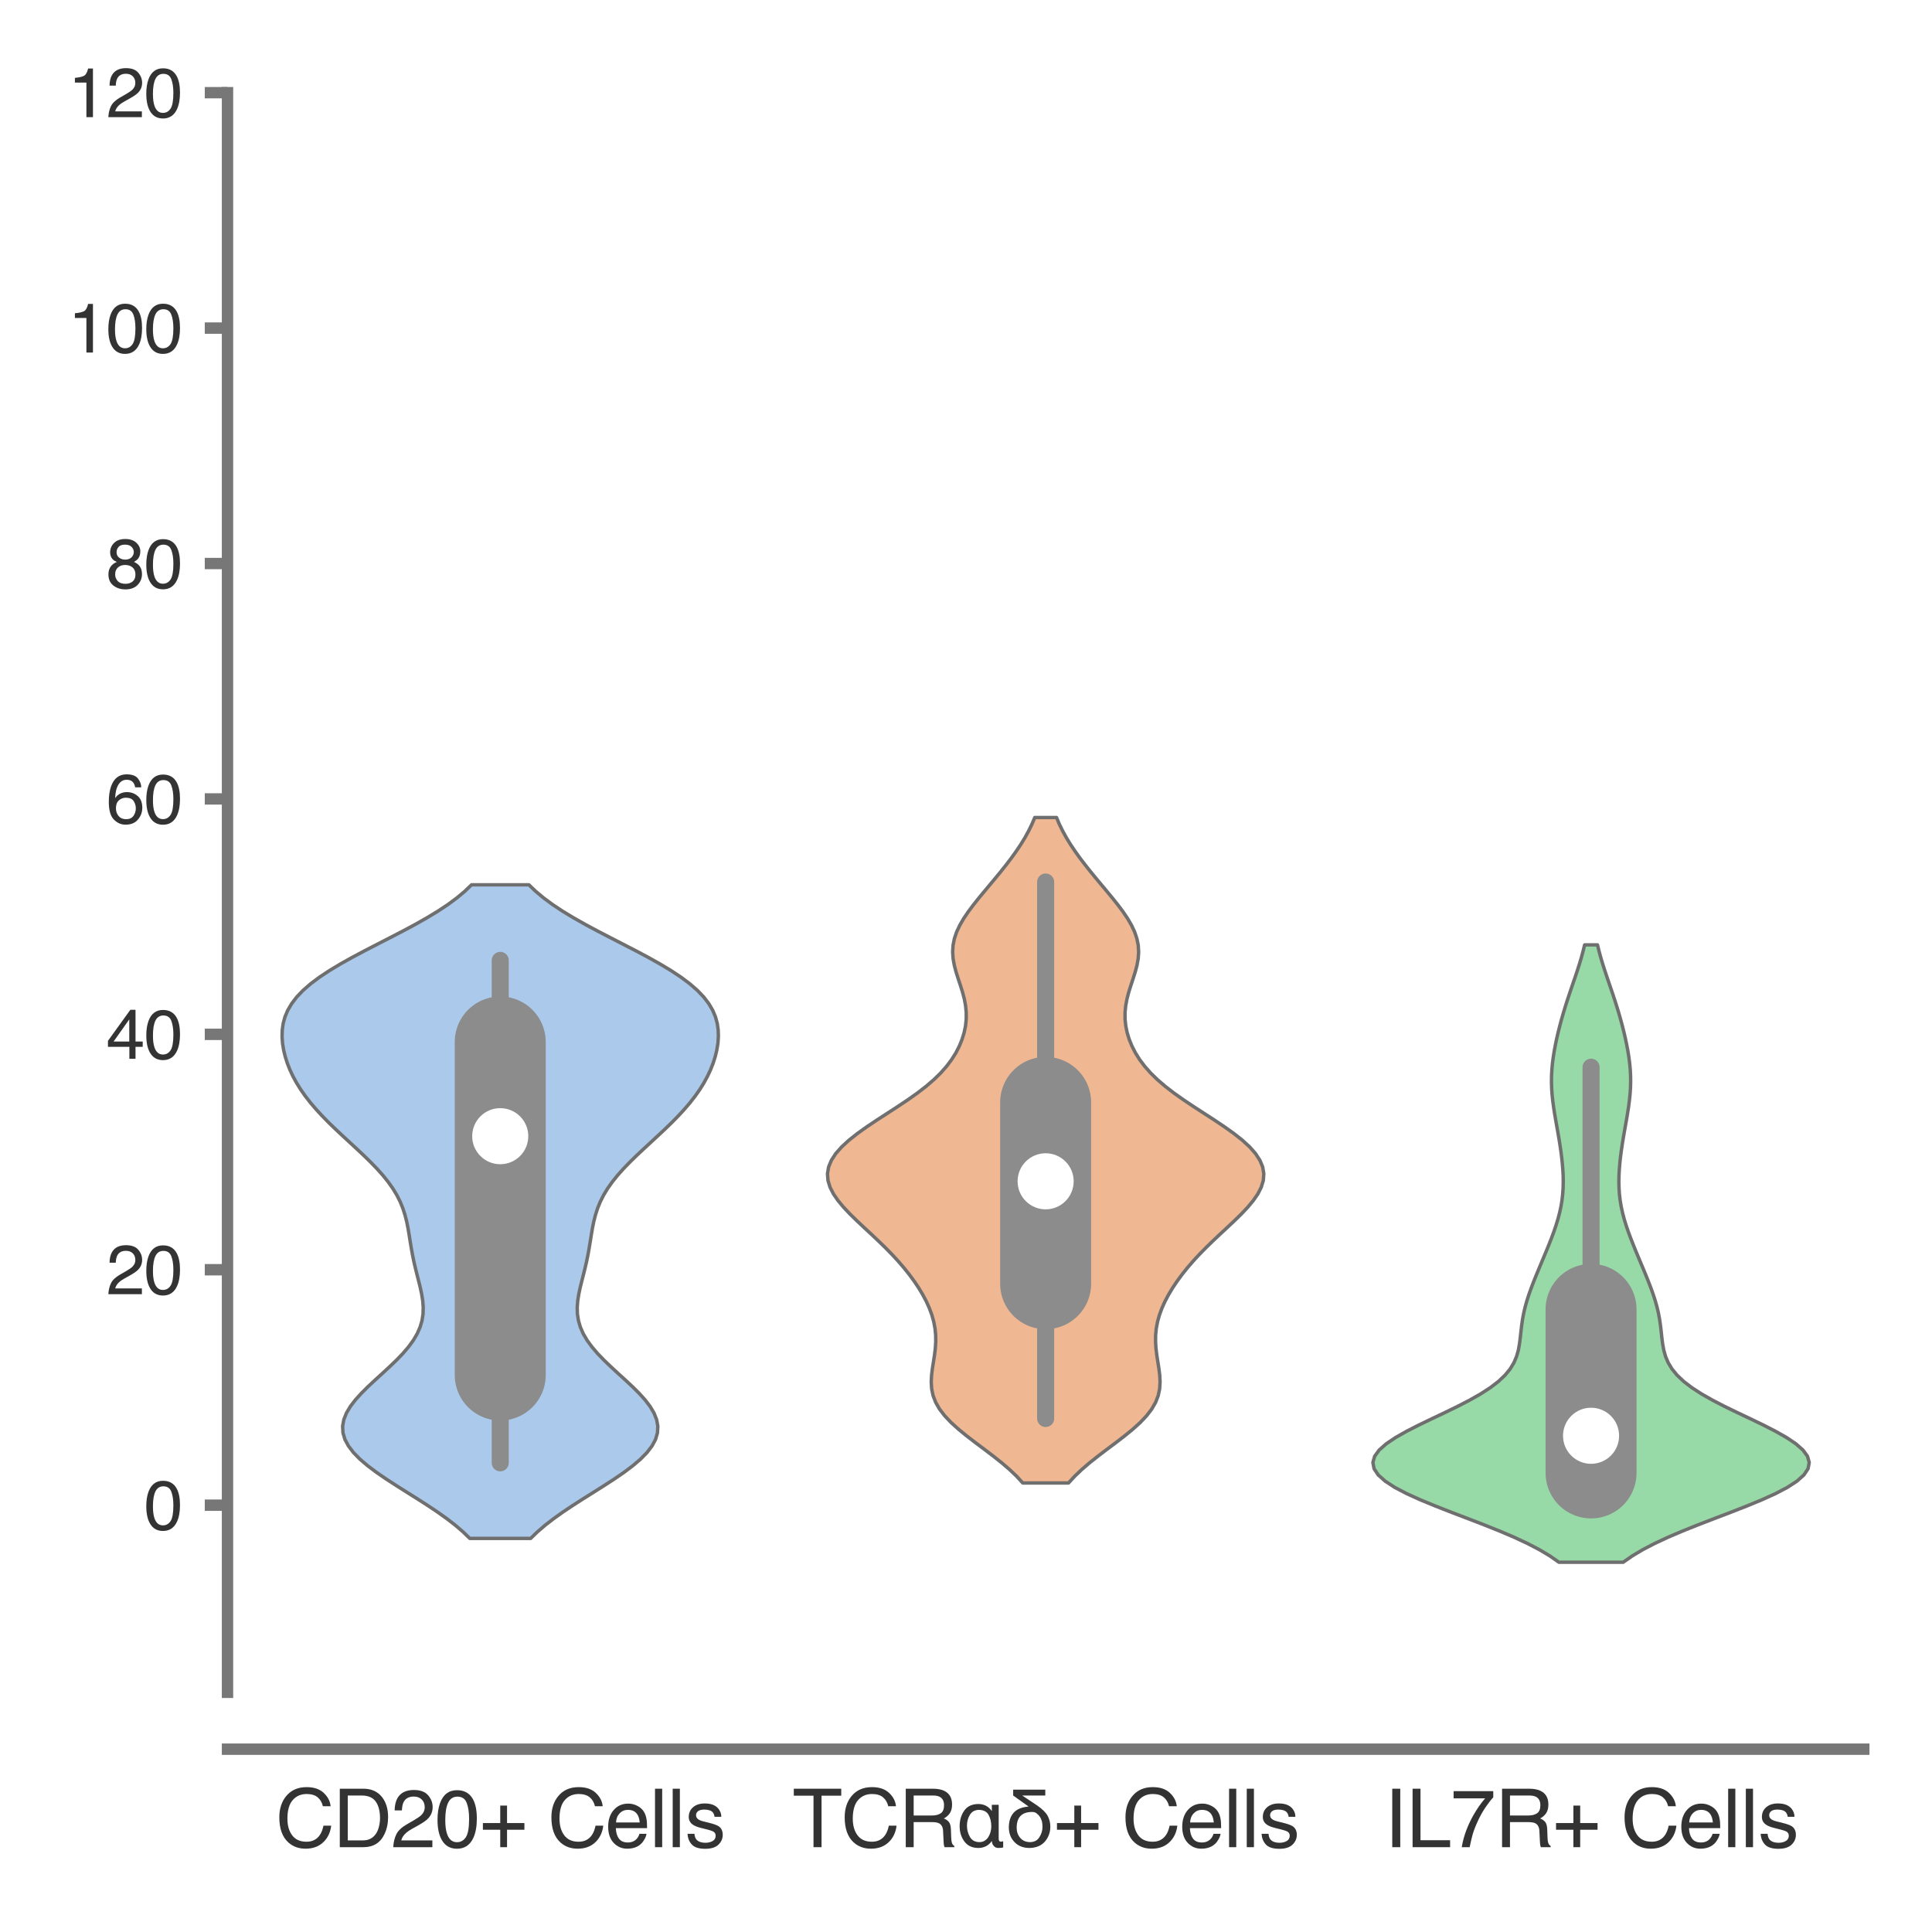 <?xml version="1.0" encoding="utf-8" standalone="no"?>
<!DOCTYPE svg PUBLIC "-//W3C//DTD SVG 1.1//EN"
  "http://www.w3.org/Graphics/SVG/1.1/DTD/svg11.dtd">
<svg xmlns:xlink="http://www.w3.org/1999/xlink" width="84.96pt" height="84.96pt" viewBox="0 0 84.96 84.96" xmlns="http://www.w3.org/2000/svg" version="1.1">
 <defs>
  <style type="text/css">*{stroke-linejoin: round; stroke-linecap: butt}</style>
 </defs>
 <g id="figure_1">
  <g id="patch_1">
   <path d="M 0 84.96 
L 84.96 84.96 
L 84.96 0 
L 0 0 
z
" style="fill: #ffffff"/>
  </g>
  <g id="axes_1">
   <g id="patch_2">
    <path d="M 10.005 74.42 
L 81.96 74.42 
L 81.96 4.076 
L 10.005 4.076 
z
" style="fill: #ffffff"/>
   </g>
   <g id="matplotlib.axis_1">
    <g id="xtick_1">
     <g id="text_1">
      <!-- CD20+ Cells -->
      <g style="fill: #333333" transform="translate(12.126 81.23) scale(0.035 -0.035)">
       <defs>
        <path id="Helvetica-43" d="M 2422 4716 
Q 3294 4716 3775 4256 
Q 4256 3797 4309 3213 
L 3703 3213 
Q 3600 3656 3292 3915 
Q 2984 4175 2428 4175 
Q 1750 4175 1333 3698 
Q 916 3222 916 2238 
Q 916 1431 1292 929 
Q 1669 428 2416 428 
Q 3103 428 3463 956 
Q 3653 1234 3747 1688 
L 4353 1688 
Q 4272 963 3816 472 
Q 3269 -119 2341 -119 
Q 1541 -119 997 366 
Q 281 1006 281 2344 
Q 281 3359 819 4009 
Q 1400 4716 2422 4716 
z
M 2297 4716 
L 2297 4716 
z
" transform="scale(0.016)"/>
        <path id="Helvetica-44" d="M 2250 531 
Q 2566 531 2769 597 
Q 3131 719 3363 1066 
Q 3547 1344 3628 1778 
Q 3675 2038 3675 2259 
Q 3675 3113 3336 3584 
Q 2997 4056 2244 4056 
L 1141 4056 
L 1141 531 
L 2250 531 
z
M 516 4591 
L 2375 4591 
Q 3322 4591 3844 3919 
Q 4309 3313 4309 2366 
Q 4309 1634 4034 1044 
Q 3550 0 2369 0 
L 516 0 
L 516 4591 
z
" transform="scale(0.016)"/>
        <path id="Helvetica-32" d="M 200 0 
Q 231 578 439 1006 
Q 647 1434 1250 1784 
L 1850 2131 
Q 2253 2366 2416 2531 
Q 2672 2791 2672 3125 
Q 2672 3516 2437 3745 
Q 2203 3975 1813 3975 
Q 1234 3975 1013 3538 
Q 894 3303 881 2888 
L 309 2888 
Q 319 3472 525 3841 
Q 891 4491 1816 4491 
Q 2584 4491 2939 4075 
Q 3294 3659 3294 3150 
Q 3294 2613 2916 2231 
Q 2697 2009 2131 1694 
L 1703 1456 
Q 1397 1288 1222 1134 
Q 909 863 828 531 
L 3272 531 
L 3272 0 
L 200 0 
z
" transform="scale(0.016)"/>
        <path id="Helvetica-30" d="M 1731 4475 
Q 2600 4475 2988 3759 
Q 3288 3206 3288 2244 
Q 3288 1331 3016 734 
Q 2622 -122 1728 -122 
Q 922 -122 528 578 
Q 200 1163 200 2147 
Q 200 2909 397 3456 
Q 766 4475 1731 4475 
z
M 1725 391 
Q 2163 391 2422 778 
Q 2681 1166 2681 2222 
Q 2681 2984 2493 3476 
Q 2306 3969 1766 3969 
Q 1269 3969 1039 3501 
Q 809 3034 809 2125 
Q 809 1441 956 1025 
Q 1181 391 1725 391 
z
" transform="scale(0.016)"/>
        <path id="Helvetica-2b" d="M 288 1369 
L 288 1894 
L 1650 1894 
L 1650 3266 
L 2184 3266 
L 2184 1894 
L 3547 1894 
L 3547 1369 
L 2184 1369 
L 2184 0 
L 1650 0 
L 1650 1369 
L 288 1369 
z
" transform="scale(0.016)"/>
        <path id="Helvetica-20" transform="scale(0.016)"/>
        <path id="Helvetica-65" d="M 1806 3422 
Q 2163 3422 2497 3255 
Q 2831 3088 3006 2822 
Q 3175 2569 3231 2231 
Q 3281 2000 3281 1494 
L 828 1494 
Q 844 984 1069 676 
Q 1294 369 1766 369 
Q 2206 369 2469 659 
Q 2619 828 2681 1050 
L 3234 1050 
Q 3213 866 3089 639 
Q 2966 413 2813 269 
Q 2556 19 2178 -69 
Q 1975 -119 1719 -119 
Q 1094 -119 659 336 
Q 225 791 225 1609 
Q 225 2416 662 2919 
Q 1100 3422 1806 3422 
z
M 2703 1941 
Q 2669 2306 2544 2525 
Q 2313 2931 1772 2931 
Q 1384 2931 1121 2651 
Q 859 2372 844 1941 
L 2703 1941 
z
M 1753 3428 
L 1753 3428 
z
" transform="scale(0.016)"/>
        <path id="Helvetica-6c" d="M 428 4591 
L 991 4591 
L 991 0 
L 428 0 
L 428 4591 
z
" transform="scale(0.016)"/>
        <path id="Helvetica-73" d="M 747 1050 
Q 772 769 888 619 
Q 1100 347 1625 347 
Q 1938 347 2175 483 
Q 2413 619 2413 903 
Q 2413 1119 2222 1231 
Q 2100 1300 1741 1391 
L 1294 1503 
Q 866 1609 663 1741 
Q 300 1969 300 2372 
Q 300 2847 642 3140 
Q 984 3434 1563 3434 
Q 2319 3434 2653 2991 
Q 2863 2709 2856 2384 
L 2325 2384 
Q 2309 2575 2191 2731 
Q 1997 2953 1519 2953 
Q 1200 2953 1036 2831 
Q 872 2709 872 2509 
Q 872 2291 1088 2159 
Q 1213 2081 1456 2022 
L 1828 1931 
Q 2434 1784 2641 1647 
Q 2969 1431 2969 969 
Q 2969 522 2630 197 
Q 2291 -128 1597 -128 
Q 850 -128 539 211 
Q 228 550 206 1050 
L 747 1050 
z
M 1578 3428 
L 1578 3428 
z
" transform="scale(0.016)"/>
       </defs>
       <use xlink:href="#Helvetica-43"/>
       <use xlink:href="#Helvetica-44" x="72.217"/>
       <use xlink:href="#Helvetica-32" x="144.434"/>
       <use xlink:href="#Helvetica-30" x="200.049"/>
       <use xlink:href="#Helvetica-2b" x="255.664"/>
       <use xlink:href="#Helvetica-20" x="314.062"/>
       <use xlink:href="#Helvetica-43" x="341.846"/>
       <use xlink:href="#Helvetica-65" x="414.062"/>
       <use xlink:href="#Helvetica-6c" x="469.678"/>
       <use xlink:href="#Helvetica-6c" x="491.895"/>
       <use xlink:href="#Helvetica-73" x="514.111"/>
      </g>
     </g>
    </g>
    <g id="xtick_2">
     <g id="text_2">
      <!-- TCRαδ+ Cells -->
      <g style="fill: #333333" transform="translate(34.85 81.23) scale(0.035 -0.035)">
       <defs>
        <path id="Helvetica-54" d="M 3828 4591 
L 3828 4044 
L 2281 4044 
L 2281 0 
L 1650 0 
L 1650 4044 
L 103 4044 
L 103 4591 
L 3828 4591 
z
" transform="scale(0.016)"/>
        <path id="Helvetica-52" d="M 2622 2488 
Q 3059 2488 3314 2663 
Q 3569 2838 3569 3294 
Q 3569 3784 3213 3963 
Q 3022 4056 2703 4056 
L 1184 4056 
L 1184 2488 
L 2622 2488 
z
M 563 4591 
L 2688 4591 
Q 3213 4591 3553 4438 
Q 4200 4144 4200 3353 
Q 4200 2941 4029 2678 
Q 3859 2416 3553 2256 
Q 3822 2147 3958 1969 
Q 4094 1791 4109 1391 
L 4131 775 
Q 4141 513 4175 384 
Q 4231 166 4375 103 
L 4375 0 
L 3613 0 
Q 3581 59 3562 153 
Q 3544 247 3531 516 
L 3494 1281 
Q 3472 1731 3159 1884 
Q 2981 1969 2600 1969 
L 1184 1969 
L 1184 0 
L 563 0 
L 563 4591 
z
" transform="scale(0.016)"/>
        <path id="Helvetica-3b1" d="M 3347 703 
Q 3334 428 3525 434 
Q 3641 434 3700 475 
L 3700 -19 
Q 3628 -44 3513 -50 
Q 3391 -63 3309 -63 
Q 3084 -56 2956 103 
Q 2816 256 2816 475 
L 2803 475 
Q 2413 -63 1734 -63 
Q 1006 -50 647 459 
Q 281 953 281 1644 
Q 281 2350 634 2859 
Q 984 3378 1741 3391 
Q 2413 3391 2797 2847 
L 2809 2847 
L 2809 3328 
L 3347 3328 
L 3347 703 
z
M 1825 397 
Q 2075 397 2253 513 
Q 2425 622 2541 806 
Q 2766 1184 2766 1638 
Q 2766 2144 2559 2528 
Q 2350 2919 1797 2931 
Q 1306 2919 1081 2534 
Q 856 2156 856 1697 
Q 856 1209 1081 819 
Q 1306 409 1825 397 
z
" transform="scale(0.016)"/>
        <path id="Helvetica-3b4" d="M 666 4519 
L 3188 4519 
L 3188 4056 
L 1394 4056 
L 1394 4044 
L 2509 3303 
Q 3134 2881 3372 2469 
Q 3591 2053 3584 1600 
Q 3578 934 3163 447 
Q 2738 -50 1938 -63 
Q 1203 -56 769 403 
Q 331 850 325 1556 
Q 341 3066 1863 3188 
L 1863 3200 
L 666 4056 
L 666 4519 
z
M 1991 397 
Q 2497 403 2731 794 
Q 2969 1166 2969 1606 
Q 2969 1856 2919 2041 
Q 2866 2222 2791 2344 
Q 2713 2463 2638 2541 
Q 2559 2619 2509 2650 
Q 2381 2766 2156 2766 
Q 947 2766 941 1528 
Q 941 1056 1216 738 
Q 1491 403 1991 397 
z
" transform="scale(0.016)"/>
       </defs>
       <use xlink:href="#Helvetica-54"/>
       <use xlink:href="#Helvetica-43" x="61.084"/>
       <use xlink:href="#Helvetica-52" x="133.301"/>
       <use xlink:href="#Helvetica-3b1" x="205.518"/>
       <use xlink:href="#Helvetica-3b4" x="266.602"/>
       <use xlink:href="#Helvetica-2b" x="327.686"/>
       <use xlink:href="#Helvetica-20" x="386.084"/>
       <use xlink:href="#Helvetica-43" x="413.867"/>
       <use xlink:href="#Helvetica-65" x="486.084"/>
       <use xlink:href="#Helvetica-6c" x="541.699"/>
       <use xlink:href="#Helvetica-6c" x="563.916"/>
       <use xlink:href="#Helvetica-73" x="586.133"/>
      </g>
     </g>
    </g>
    <g id="xtick_3">
     <g id="text_3">
      <!-- IL7R+ Cells -->
      <g style="fill: #333333" transform="translate(60.873 81.23) scale(0.035 -0.035)">
       <defs>
        <path id="Helvetica-49" d="M 628 4591 
L 1256 4591 
L 1256 0 
L 628 0 
L 628 4591 
z
" transform="scale(0.016)"/>
        <path id="Helvetica-4c" d="M 488 4591 
L 1109 4591 
L 1109 547 
L 3434 547 
L 3434 0 
L 488 0 
L 488 4591 
z
" transform="scale(0.016)"/>
        <path id="Helvetica-37" d="M 3347 4400 
L 3347 3909 
Q 3131 3700 2773 3181 
Q 2416 2663 2141 2063 
Q 1869 1478 1728 997 
Q 1638 688 1494 0 
L 872 0 
Q 1084 1281 1809 2550 
Q 2238 3294 2709 3834 
L 234 3834 
L 234 4400 
L 3347 4400 
z
" transform="scale(0.016)"/>
       </defs>
       <use xlink:href="#Helvetica-49"/>
       <use xlink:href="#Helvetica-4c" x="27.783"/>
       <use xlink:href="#Helvetica-37" x="83.398"/>
       <use xlink:href="#Helvetica-52" x="139.014"/>
       <use xlink:href="#Helvetica-2b" x="211.23"/>
       <use xlink:href="#Helvetica-20" x="269.629"/>
       <use xlink:href="#Helvetica-43" x="297.412"/>
       <use xlink:href="#Helvetica-65" x="369.629"/>
       <use xlink:href="#Helvetica-6c" x="425.244"/>
       <use xlink:href="#Helvetica-6c" x="447.461"/>
       <use xlink:href="#Helvetica-73" x="469.678"/>
      </g>
     </g>
    </g>
   </g>
   <g id="matplotlib.axis_2">
    <g id="ytick_1">
     <g id="line2d_1">
      <defs>
       <path id="m4ea1f46f27" d="M 0 0 
L -1 0 
" style="stroke: #777777; stroke-width: 0.5"/>
      </defs>
      <g>
       <use xlink:href="#m4ea1f46f27" x="10.005" y="66.19" style="fill: #777777; stroke: #777777; stroke-width: 0.5"/>
      </g>
     </g>
     <g id="text_4">
      <!-- 0 -->
      <g style="fill: #333333" transform="translate(6.337 67.266) scale(0.03 -0.03)">
       <use xlink:href="#Helvetica-30"/>
      </g>
     </g>
    </g>
    <g id="ytick_2">
     <g id="line2d_2">
      <g>
       <use xlink:href="#m4ea1f46f27" x="10.005" y="55.837" style="fill: #777777; stroke: #777777; stroke-width: 0.5"/>
      </g>
     </g>
     <g id="text_5">
      <!-- 20 -->
      <g style="fill: #333333" transform="translate(4.669 56.913) scale(0.03 -0.03)">
       <use xlink:href="#Helvetica-32"/>
       <use xlink:href="#Helvetica-30" x="55.615"/>
      </g>
     </g>
    </g>
    <g id="ytick_3">
     <g id="line2d_3">
      <g>
       <use xlink:href="#m4ea1f46f27" x="10.005" y="45.485" style="fill: #777777; stroke: #777777; stroke-width: 0.5"/>
      </g>
     </g>
     <g id="text_6">
      <!-- 40 -->
      <g style="fill: #333333" transform="translate(4.669 46.561) scale(0.03 -0.03)">
       <defs>
        <path id="Helvetica-34" d="M 2116 1584 
L 2116 3613 
L 681 1584 
L 2116 1584 
z
M 2125 0 
L 2125 1094 
L 163 1094 
L 163 1644 
L 2213 4488 
L 2688 4488 
L 2688 1584 
L 3347 1584 
L 3347 1094 
L 2688 1094 
L 2688 0 
L 2125 0 
z
" transform="scale(0.016)"/>
       </defs>
       <use xlink:href="#Helvetica-34"/>
       <use xlink:href="#Helvetica-30" x="55.615"/>
      </g>
     </g>
    </g>
    <g id="ytick_4">
     <g id="line2d_4">
      <g>
       <use xlink:href="#m4ea1f46f27" x="10.005" y="35.133" style="fill: #777777; stroke: #777777; stroke-width: 0.5"/>
      </g>
     </g>
     <g id="text_7">
      <!-- 60 -->
      <g style="fill: #333333" transform="translate(4.669 36.209) scale(0.03 -0.03)">
       <defs>
        <path id="Helvetica-36" d="M 1872 4494 
Q 2622 4494 2917 4105 
Q 3213 3716 3213 3303 
L 2656 3303 
Q 2606 3569 2497 3719 
Q 2294 4000 1881 4000 
Q 1409 4000 1131 3564 
Q 853 3128 822 2316 
Q 1016 2600 1309 2741 
Q 1578 2866 1909 2866 
Q 2472 2866 2890 2506 
Q 3309 2147 3309 1434 
Q 3309 825 2912 354 
Q 2516 -116 1781 -116 
Q 1153 -116 697 361 
Q 241 838 241 1966 
Q 241 2800 444 3381 
Q 834 4494 1872 4494 
z
M 1831 384 
Q 2275 384 2495 682 
Q 2716 981 2716 1388 
Q 2716 1731 2519 2042 
Q 2322 2353 1803 2353 
Q 1441 2353 1167 2112 
Q 894 1872 894 1388 
Q 894 963 1142 673 
Q 1391 384 1831 384 
z
" transform="scale(0.016)"/>
       </defs>
       <use xlink:href="#Helvetica-36"/>
       <use xlink:href="#Helvetica-30" x="55.615"/>
      </g>
     </g>
    </g>
    <g id="ytick_5">
     <g id="line2d_5">
      <g>
       <use xlink:href="#m4ea1f46f27" x="10.005" y="24.781" style="fill: #777777; stroke: #777777; stroke-width: 0.5"/>
      </g>
     </g>
     <g id="text_8">
      <!-- 80 -->
      <g style="fill: #333333" transform="translate(4.669 25.857) scale(0.03 -0.03)">
       <defs>
        <path id="Helvetica-38" d="M 1741 2600 
Q 2113 2600 2322 2808 
Q 2531 3016 2531 3303 
Q 2531 3553 2331 3762 
Q 2131 3972 1722 3972 
Q 1316 3972 1134 3762 
Q 953 3553 953 3272 
Q 953 2956 1187 2778 
Q 1422 2600 1741 2600 
z
M 1775 384 
Q 2166 384 2423 595 
Q 2681 806 2681 1225 
Q 2681 1659 2415 1884 
Q 2150 2109 1734 2109 
Q 1331 2109 1076 1879 
Q 822 1650 822 1244 
Q 822 894 1055 639 
Q 1288 384 1775 384 
z
M 975 2384 
Q 741 2484 609 2619 
Q 363 2869 363 3269 
Q 363 3769 725 4128 
Q 1088 4488 1753 4488 
Q 2397 4488 2762 4148 
Q 3128 3809 3128 3356 
Q 3128 2938 2916 2678 
Q 2797 2531 2547 2391 
Q 2825 2263 2984 2097 
Q 3281 1784 3281 1284 
Q 3281 694 2884 283 
Q 2488 -128 1763 -128 
Q 1109 -128 657 226 
Q 206 581 206 1256 
Q 206 1653 400 1942 
Q 594 2231 975 2384 
z
" transform="scale(0.016)"/>
       </defs>
       <use xlink:href="#Helvetica-38"/>
       <use xlink:href="#Helvetica-30" x="55.615"/>
      </g>
     </g>
    </g>
    <g id="ytick_6">
     <g id="line2d_6">
      <g>
       <use xlink:href="#m4ea1f46f27" x="10.005" y="14.428" style="fill: #777777; stroke: #777777; stroke-width: 0.5"/>
      </g>
     </g>
     <g id="text_9">
      <!-- 100 -->
      <g style="fill: #333333" transform="translate(3 15.504) scale(0.03 -0.03)">
       <defs>
        <path id="Helvetica-31" d="M 613 3169 
L 613 3600 
Q 1222 3659 1462 3798 
Q 1703 3938 1822 4456 
L 2266 4456 
L 2266 0 
L 1666 0 
L 1666 3169 
L 613 3169 
z
" transform="scale(0.016)"/>
       </defs>
       <use xlink:href="#Helvetica-31"/>
       <use xlink:href="#Helvetica-30" x="55.615"/>
       <use xlink:href="#Helvetica-30" x="111.23"/>
      </g>
     </g>
    </g>
    <g id="ytick_7">
     <g id="line2d_7">
      <g>
       <use xlink:href="#m4ea1f46f27" x="10.005" y="4.076" style="fill: #777777; stroke: #777777; stroke-width: 0.5"/>
      </g>
     </g>
     <g id="text_10">
      <!-- 120 -->
      <g style="fill: #333333" transform="translate(3 5.152) scale(0.03 -0.03)">
       <use xlink:href="#Helvetica-31"/>
       <use xlink:href="#Helvetica-32" x="55.615"/>
       <use xlink:href="#Helvetica-30" x="111.23"/>
      </g>
     </g>
    </g>
   </g>
   <g id="PolyCollection_1">
    <defs>
     <path id="mfc03a2f6f9" d="M 23.335 -17.308 
L 20.66 -17.308 
L 20.36 -17.598 
L 20.021 -17.889 
L 19.646 -18.179 
L 19.238 -18.469 
L 18.803 -18.76 
L 18.35 -19.05 
L 17.888 -19.34 
L 17.428 -19.631 
L 16.98 -19.921 
L 16.557 -20.211 
L 16.17 -20.502 
L 15.83 -20.792 
L 15.545 -21.082 
L 15.323 -21.373 
L 15.167 -21.663 
L 15.082 -21.953 
L 15.067 -22.244 
L 15.12 -22.534 
L 15.236 -22.824 
L 15.409 -23.115 
L 15.632 -23.405 
L 15.895 -23.695 
L 16.187 -23.986 
L 16.498 -24.276 
L 16.817 -24.566 
L 17.132 -24.857 
L 17.434 -25.147 
L 17.714 -25.437 
L 17.963 -25.728 
L 18.175 -26.018 
L 18.346 -26.308 
L 18.473 -26.599 
L 18.559 -26.889 
L 18.603 -27.179 
L 18.611 -27.47 
L 18.589 -27.76 
L 18.543 -28.05 
L 18.481 -28.341 
L 18.409 -28.631 
L 18.335 -28.921 
L 18.263 -29.212 
L 18.196 -29.502 
L 18.137 -29.792 
L 18.085 -30.083 
L 18.037 -30.373 
L 17.991 -30.663 
L 17.942 -30.954 
L 17.883 -31.244 
L 17.809 -31.534 
L 17.715 -31.825 
L 17.597 -32.115 
L 17.451 -32.405 
L 17.275 -32.696 
L 17.069 -32.986 
L 16.836 -33.277 
L 16.576 -33.567 
L 16.295 -33.857 
L 15.997 -34.148 
L 15.688 -34.438 
L 15.374 -34.728 
L 15.059 -35.019 
L 14.75 -35.309 
L 14.45 -35.599 
L 14.165 -35.89 
L 13.898 -36.18 
L 13.65 -36.47 
L 13.424 -36.761 
L 13.221 -37.051 
L 13.04 -37.341 
L 12.882 -37.632 
L 12.746 -37.922 
L 12.633 -38.212 
L 12.541 -38.503 
L 12.471 -38.793 
L 12.424 -39.083 
L 12.404 -39.374 
L 12.412 -39.664 
L 12.453 -39.954 
L 12.533 -40.245 
L 12.655 -40.535 
L 12.826 -40.825 
L 13.048 -41.116 
L 13.325 -41.406 
L 13.658 -41.696 
L 14.046 -41.987 
L 14.484 -42.277 
L 14.966 -42.567 
L 15.486 -42.858 
L 16.032 -43.148 
L 16.594 -43.438 
L 17.16 -43.729 
L 17.719 -44.019 
L 18.261 -44.309 
L 18.775 -44.6 
L 19.254 -44.89 
L 19.693 -45.18 
L 20.087 -45.471 
L 20.435 -45.761 
L 20.737 -46.051 
L 23.258 -46.051 
L 23.258 -46.051 
L 23.56 -45.761 
L 23.908 -45.471 
L 24.303 -45.18 
L 24.741 -44.89 
L 25.22 -44.6 
L 25.735 -44.309 
L 26.276 -44.019 
L 26.835 -43.729 
L 27.401 -43.438 
L 27.963 -43.148 
L 28.509 -42.858 
L 29.029 -42.567 
L 29.511 -42.277 
L 29.949 -41.987 
L 30.337 -41.696 
L 30.67 -41.406 
L 30.947 -41.116 
L 31.169 -40.825 
L 31.34 -40.535 
L 31.462 -40.245 
L 31.542 -39.954 
L 31.583 -39.664 
L 31.591 -39.374 
L 31.571 -39.083 
L 31.524 -38.793 
L 31.454 -38.503 
L 31.362 -38.212 
L 31.249 -37.922 
L 31.113 -37.632 
L 30.955 -37.341 
L 30.775 -37.051 
L 30.571 -36.761 
L 30.345 -36.47 
L 30.097 -36.18 
L 29.83 -35.89 
L 29.545 -35.599 
L 29.245 -35.309 
L 28.936 -35.019 
L 28.621 -34.728 
L 28.307 -34.438 
L 27.998 -34.148 
L 27.7 -33.857 
L 27.419 -33.567 
L 27.16 -33.277 
L 26.926 -32.986 
L 26.72 -32.696 
L 26.544 -32.405 
L 26.398 -32.115 
L 26.28 -31.825 
L 26.186 -31.534 
L 26.112 -31.244 
L 26.053 -30.954 
L 26.004 -30.663 
L 25.958 -30.373 
L 25.91 -30.083 
L 25.858 -29.792 
L 25.799 -29.502 
L 25.732 -29.212 
L 25.66 -28.921 
L 25.586 -28.631 
L 25.514 -28.341 
L 25.452 -28.05 
L 25.406 -27.76 
L 25.384 -27.47 
L 25.392 -27.179 
L 25.437 -26.889 
L 25.522 -26.599 
L 25.649 -26.308 
L 25.82 -26.018 
L 26.032 -25.728 
L 26.281 -25.437 
L 26.561 -25.147 
L 26.863 -24.857 
L 27.178 -24.566 
L 27.497 -24.276 
L 27.808 -23.986 
L 28.101 -23.695 
L 28.363 -23.405 
L 28.586 -23.115 
L 28.759 -22.824 
L 28.875 -22.534 
L 28.928 -22.244 
L 28.913 -21.953 
L 28.828 -21.663 
L 28.673 -21.373 
L 28.45 -21.082 
L 28.165 -20.792 
L 27.825 -20.502 
L 27.438 -20.211 
L 27.015 -19.921 
L 26.567 -19.631 
L 26.107 -19.34 
L 25.645 -19.05 
L 25.192 -18.76 
L 24.757 -18.469 
L 24.349 -18.179 
L 23.974 -17.889 
L 23.635 -17.598 
L 23.335 -17.308 
z
" style="stroke: #6f6f6f; stroke-width: 0.15"/>
    </defs>
    <g clip-path="url(#pbeb268b478)">
     <use xlink:href="#mfc03a2f6f9" x="0" y="84.96" style="fill: #abc9ea; stroke: #6f6f6f; stroke-width: 0.15"/>
    </g>
   </g>
   <g id="PolyCollection_2">
    <defs>
     <path id="m5e898aea87" d="M 46.989 -19.746 
L 44.976 -19.746 
L 44.705 -20.042 
L 44.395 -20.337 
L 44.05 -20.633 
L 43.678 -20.928 
L 43.289 -21.224 
L 42.895 -21.519 
L 42.51 -21.815 
L 42.148 -22.111 
L 41.822 -22.406 
L 41.542 -22.702 
L 41.315 -22.997 
L 41.146 -23.293 
L 41.032 -23.589 
L 40.97 -23.884 
L 40.951 -24.18 
L 40.965 -24.475 
L 41.001 -24.771 
L 41.048 -25.067 
L 41.094 -25.362 
L 41.13 -25.658 
L 41.149 -25.953 
L 41.146 -26.249 
L 41.117 -26.544 
L 41.061 -26.84 
L 40.978 -27.136 
L 40.869 -27.431 
L 40.736 -27.727 
L 40.58 -28.022 
L 40.403 -28.318 
L 40.205 -28.614 
L 39.988 -28.909 
L 39.752 -29.205 
L 39.498 -29.5 
L 39.225 -29.796 
L 38.935 -30.091 
L 38.631 -30.387 
L 38.317 -30.683 
L 37.999 -30.978 
L 37.684 -31.274 
L 37.382 -31.569 
L 37.102 -31.865 
L 36.855 -32.161 
L 36.651 -32.456 
L 36.501 -32.752 
L 36.411 -33.047 
L 36.388 -33.343 
L 36.437 -33.638 
L 36.559 -33.934 
L 36.751 -34.23 
L 37.012 -34.525 
L 37.334 -34.821 
L 37.708 -35.116 
L 38.122 -35.412 
L 38.565 -35.708 
L 39.021 -36.003 
L 39.477 -36.299 
L 39.919 -36.594 
L 40.337 -36.89 
L 40.72 -37.185 
L 41.065 -37.481 
L 41.368 -37.777 
L 41.629 -38.072 
L 41.85 -38.368 
L 42.036 -38.663 
L 42.187 -38.959 
L 42.307 -39.255 
L 42.398 -39.55 
L 42.459 -39.846 
L 42.49 -40.141 
L 42.49 -40.437 
L 42.462 -40.732 
L 42.407 -41.028 
L 42.329 -41.324 
L 42.237 -41.619 
L 42.139 -41.915 
L 42.045 -42.21 
L 41.967 -42.506 
L 41.913 -42.802 
L 41.893 -43.097 
L 41.911 -43.393 
L 41.97 -43.688 
L 42.071 -43.984 
L 42.21 -44.279 
L 42.383 -44.575 
L 42.583 -44.871 
L 42.804 -45.166 
L 43.039 -45.462 
L 43.283 -45.757 
L 43.531 -46.053 
L 43.778 -46.349 
L 44.02 -46.644 
L 44.255 -46.94 
L 44.48 -47.235 
L 44.692 -47.531 
L 44.89 -47.826 
L 45.071 -48.122 
L 45.234 -48.418 
L 45.378 -48.713 
L 45.504 -49.009 
L 46.461 -49.009 
L 46.461 -49.009 
L 46.586 -48.713 
L 46.731 -48.418 
L 46.894 -48.122 
L 47.075 -47.826 
L 47.273 -47.531 
L 47.485 -47.235 
L 47.71 -46.94 
L 47.945 -46.644 
L 48.187 -46.349 
L 48.434 -46.053 
L 48.681 -45.757 
L 48.925 -45.462 
L 49.161 -45.166 
L 49.382 -44.871 
L 49.582 -44.575 
L 49.755 -44.279 
L 49.894 -43.984 
L 49.994 -43.688 
L 50.054 -43.393 
L 50.072 -43.097 
L 50.052 -42.802 
L 49.998 -42.506 
L 49.919 -42.21 
L 49.826 -41.915 
L 49.728 -41.619 
L 49.635 -41.324 
L 49.558 -41.028 
L 49.503 -40.732 
L 49.474 -40.437 
L 49.475 -40.141 
L 49.506 -39.846 
L 49.567 -39.55 
L 49.657 -39.255 
L 49.778 -38.959 
L 49.929 -38.663 
L 50.114 -38.368 
L 50.336 -38.072 
L 50.597 -37.777 
L 50.9 -37.481 
L 51.245 -37.185 
L 51.628 -36.89 
L 52.046 -36.594 
L 52.488 -36.299 
L 52.944 -36.003 
L 53.4 -35.708 
L 53.842 -35.412 
L 54.257 -35.116 
L 54.631 -34.821 
L 54.953 -34.525 
L 55.213 -34.23 
L 55.406 -33.934 
L 55.528 -33.638 
L 55.576 -33.343 
L 55.554 -33.047 
L 55.464 -32.752 
L 55.314 -32.456 
L 55.11 -32.161 
L 54.863 -31.865 
L 54.583 -31.569 
L 54.281 -31.274 
L 53.966 -30.978 
L 53.648 -30.683 
L 53.334 -30.387 
L 53.03 -30.091 
L 52.74 -29.796 
L 52.467 -29.5 
L 52.213 -29.205 
L 51.977 -28.909 
L 51.76 -28.614 
L 51.562 -28.318 
L 51.385 -28.022 
L 51.229 -27.727 
L 51.096 -27.431 
L 50.987 -27.136 
L 50.904 -26.84 
L 50.848 -26.544 
L 50.819 -26.249 
L 50.816 -25.953 
L 50.835 -25.658 
L 50.871 -25.362 
L 50.917 -25.067 
L 50.964 -24.771 
L 51 -24.475 
L 51.014 -24.18 
L 50.995 -23.884 
L 50.933 -23.589 
L 50.819 -23.293 
L 50.649 -22.997 
L 50.423 -22.702 
L 50.143 -22.406 
L 49.817 -22.111 
L 49.455 -21.815 
L 49.07 -21.519 
L 48.676 -21.224 
L 48.287 -20.928 
L 47.915 -20.633 
L 47.57 -20.337 
L 47.26 -20.042 
L 46.989 -19.746 
z
" style="stroke: #6f6f6f; stroke-width: 0.15"/>
    </defs>
    <g clip-path="url(#pbeb268b478)">
     <use xlink:href="#m5e898aea87" x="0" y="84.96" style="fill: #efb792; stroke: #6f6f6f; stroke-width: 0.15"/>
    </g>
   </g>
   <g id="PolyCollection_3">
    <defs>
     <path id="m14b55f8d69" d="M 71.383 -16.261 
L 68.552 -16.261 
L 68.16 -16.535 
L 67.702 -16.809 
L 67.176 -17.083 
L 66.588 -17.358 
L 65.945 -17.632 
L 65.26 -17.906 
L 64.549 -18.18 
L 63.832 -18.454 
L 63.129 -18.729 
L 62.464 -19.003 
L 61.859 -19.277 
L 61.336 -19.551 
L 60.914 -19.826 
L 60.607 -20.1 
L 60.425 -20.374 
L 60.373 -20.648 
L 60.451 -20.922 
L 60.652 -21.197 
L 60.964 -21.471 
L 61.371 -21.745 
L 61.855 -22.019 
L 62.392 -22.294 
L 62.961 -22.568 
L 63.538 -22.842 
L 64.101 -23.116 
L 64.632 -23.39 
L 65.115 -23.665 
L 65.538 -23.939 
L 65.895 -24.213 
L 66.185 -24.487 
L 66.41 -24.761 
L 66.575 -25.036 
L 66.691 -25.31 
L 66.769 -25.584 
L 66.819 -25.858 
L 66.854 -26.133 
L 66.884 -26.407 
L 66.916 -26.681 
L 66.956 -26.955 
L 67.008 -27.229 
L 67.073 -27.504 
L 67.151 -27.778 
L 67.24 -28.052 
L 67.338 -28.326 
L 67.443 -28.601 
L 67.554 -28.875 
L 67.667 -29.149 
L 67.781 -29.423 
L 67.896 -29.697 
L 68.01 -29.972 
L 68.122 -30.246 
L 68.229 -30.52 
L 68.331 -30.794 
L 68.424 -31.069 
L 68.508 -31.343 
L 68.581 -31.617 
L 68.641 -31.891 
L 68.687 -32.165 
L 68.719 -32.44 
L 68.738 -32.714 
L 68.744 -32.988 
L 68.74 -33.262 
L 68.725 -33.536 
L 68.702 -33.811 
L 68.672 -34.085 
L 68.637 -34.359 
L 68.596 -34.633 
L 68.552 -34.908 
L 68.505 -35.182 
L 68.456 -35.456 
L 68.408 -35.73 
L 68.361 -36.004 
L 68.319 -36.279 
L 68.282 -36.553 
L 68.253 -36.827 
L 68.234 -37.101 
L 68.226 -37.376 
L 68.229 -37.65 
L 68.244 -37.924 
L 68.269 -38.198 
L 68.305 -38.472 
L 68.349 -38.747 
L 68.4 -39.021 
L 68.458 -39.295 
L 68.522 -39.569 
L 68.591 -39.844 
L 68.664 -40.118 
L 68.743 -40.392 
L 68.825 -40.666 
L 68.912 -40.94 
L 69.003 -41.215 
L 69.095 -41.489 
L 69.189 -41.763 
L 69.283 -42.037 
L 69.374 -42.311 
L 69.461 -42.586 
L 69.543 -42.86 
L 69.617 -43.134 
L 69.684 -43.408 
L 70.251 -43.408 
L 70.251 -43.408 
L 70.317 -43.134 
L 70.392 -42.86 
L 70.473 -42.586 
L 70.561 -42.311 
L 70.652 -42.037 
L 70.745 -41.763 
L 70.839 -41.489 
L 70.932 -41.215 
L 71.022 -40.94 
L 71.109 -40.666 
L 71.192 -40.392 
L 71.27 -40.118 
L 71.344 -39.844 
L 71.413 -39.569 
L 71.476 -39.295 
L 71.534 -39.021 
L 71.586 -38.747 
L 71.63 -38.472 
L 71.665 -38.198 
L 71.691 -37.924 
L 71.705 -37.65 
L 71.708 -37.376 
L 71.7 -37.101 
L 71.681 -36.827 
L 71.652 -36.553 
L 71.616 -36.279 
L 71.573 -36.004 
L 71.527 -35.73 
L 71.478 -35.456 
L 71.43 -35.182 
L 71.383 -34.908 
L 71.338 -34.633 
L 71.298 -34.359 
L 71.262 -34.085 
L 71.232 -33.811 
L 71.21 -33.536 
L 71.195 -33.262 
L 71.19 -32.988 
L 71.197 -32.714 
L 71.215 -32.44 
L 71.248 -32.165 
L 71.294 -31.891 
L 71.354 -31.617 
L 71.426 -31.343 
L 71.51 -31.069 
L 71.604 -30.794 
L 71.706 -30.52 
L 71.813 -30.246 
L 71.924 -29.972 
L 72.038 -29.697 
L 72.153 -29.423 
L 72.268 -29.149 
L 72.381 -28.875 
L 72.491 -28.601 
L 72.597 -28.326 
L 72.695 -28.052 
L 72.784 -27.778 
L 72.862 -27.504 
L 72.927 -27.229 
L 72.979 -26.955 
L 73.019 -26.681 
L 73.051 -26.407 
L 73.08 -26.133 
L 73.115 -25.858 
L 73.166 -25.584 
L 73.243 -25.31 
L 73.359 -25.036 
L 73.525 -24.761 
L 73.75 -24.487 
L 74.039 -24.213 
L 74.397 -23.939 
L 74.82 -23.665 
L 75.303 -23.39 
L 75.833 -23.116 
L 76.397 -22.842 
L 76.974 -22.568 
L 77.542 -22.294 
L 78.08 -22.019 
L 78.564 -21.745 
L 78.971 -21.471 
L 79.283 -21.197 
L 79.484 -20.922 
L 79.561 -20.648 
L 79.51 -20.374 
L 79.328 -20.1 
L 79.021 -19.826 
L 78.598 -19.551 
L 78.076 -19.277 
L 77.471 -19.003 
L 76.806 -18.729 
L 76.103 -18.454 
L 75.385 -18.18 
L 74.674 -17.906 
L 73.99 -17.632 
L 73.347 -17.358 
L 72.759 -17.083 
L 72.233 -16.809 
L 71.774 -16.535 
L 71.383 -16.261 
z
" style="stroke: #6f6f6f; stroke-width: 0.15"/>
    </defs>
    <g clip-path="url(#pbeb268b478)">
     <use xlink:href="#m14b55f8d69" x="0" y="84.96" style="fill: #98daa7; stroke: #6f6f6f; stroke-width: 0.15"/>
    </g>
   </g>
   <g id="line2d_8">
    <path d="M 21.998 64.328 
L 21.998 42.233 
" clip-path="url(#pbeb268b478)" style="fill: none; stroke: #8c8c8c; stroke-width: 0.75; stroke-linecap: round"/>
   </g>
   <g id="line2d_9">
    <path d="M 21.998 60.467 
L 21.998 45.821 
" clip-path="url(#pbeb268b478)" style="fill: none; stroke: #8c8c8c; stroke-width: 4; stroke-linecap: round"/>
   </g>
   <g id="line2d_10">
    <path d="M 21.998 49.964 
" clip-path="url(#pbeb268b478)" style="fill: none; stroke: #6f6f6f; stroke-width: 1.2; stroke-linecap: round"/>
    <defs>
     <path id="m19b90ebb1d" d="M 0 0.833 
C 0.221 0.833 0.433 0.746 0.589 0.589 
C 0.746 0.433 0.833 0.221 0.833 0 
C 0.833 -0.221 0.746 -0.433 0.589 -0.589 
C 0.433 -0.746 0.221 -0.833 0 -0.833 
C -0.221 -0.833 -0.433 -0.746 -0.589 -0.589 
C -0.746 -0.433 -0.833 -0.221 -0.833 0 
C -0.833 0.221 -0.746 0.433 -0.589 0.589 
C -0.433 0.746 -0.221 0.833 0 0.833 
z
" style="stroke: #ffffff; stroke-width: 0.8"/>
    </defs>
    <g clip-path="url(#pbeb268b478)">
     <use xlink:href="#m19b90ebb1d" x="21.998" y="49.964" style="fill: #ffffff; stroke: #ffffff; stroke-width: 0.8"/>
    </g>
   </g>
   <g id="line2d_11">
    <path d="M 45.982 62.378 
L 45.982 38.787 
" clip-path="url(#pbeb268b478)" style="fill: none; stroke: #8c8c8c; stroke-width: 0.75; stroke-linecap: round"/>
   </g>
   <g id="line2d_12">
    <path d="M 45.982 56.452 
L 45.982 48.477 
" clip-path="url(#pbeb268b478)" style="fill: none; stroke: #8c8c8c; stroke-width: 4; stroke-linecap: round"/>
   </g>
   <g id="line2d_13">
    <path d="M 45.982 51.948 
" clip-path="url(#pbeb268b478)" style="fill: none; stroke: #6f6f6f; stroke-width: 1.2; stroke-linecap: round"/>
    <g clip-path="url(#pbeb268b478)">
     <use xlink:href="#m19b90ebb1d" x="45.982" y="51.948" style="fill: #ffffff; stroke: #ffffff; stroke-width: 0.8"/>
    </g>
   </g>
   <g id="line2d_14">
    <path d="M 69.967 65.941 
L 69.967 46.93 
" clip-path="url(#pbeb268b478)" style="fill: none; stroke: #8c8c8c; stroke-width: 0.75; stroke-linecap: round"/>
   </g>
   <g id="line2d_15">
    <path d="M 69.967 64.773 
L 69.967 57.58 
" clip-path="url(#pbeb268b478)" style="fill: none; stroke: #8c8c8c; stroke-width: 4; stroke-linecap: round"/>
   </g>
   <g id="line2d_16">
    <path d="M 69.967 63.138 
" clip-path="url(#pbeb268b478)" style="fill: none; stroke: #6f6f6f; stroke-width: 1.2; stroke-linecap: round"/>
    <g clip-path="url(#pbeb268b478)">
     <use xlink:href="#m19b90ebb1d" x="69.967" y="63.138" style="fill: #ffffff; stroke: #ffffff; stroke-width: 0.8"/>
    </g>
   </g>
   <g id="patch_3">
    <path d="M 10.005 74.42 
L 10.005 4.076 
" style="fill: none; stroke: #777777; stroke-width: 0.5; stroke-linejoin: miter; stroke-linecap: square"/>
   </g>
   <g id="patch_4">
    <path d="M 10.005 76.92 
L 81.96 76.92 
" style="fill: none; stroke: #777777; stroke-width: 0.5; stroke-linejoin: miter; stroke-linecap: square"/>
   </g>
  </g>
 </g>
 <defs>
  <clipPath id="pbeb268b478">
   <rect x="10.005" y="4.076" width="71.955" height="70.343"/>
  </clipPath>
 </defs>
</svg>
